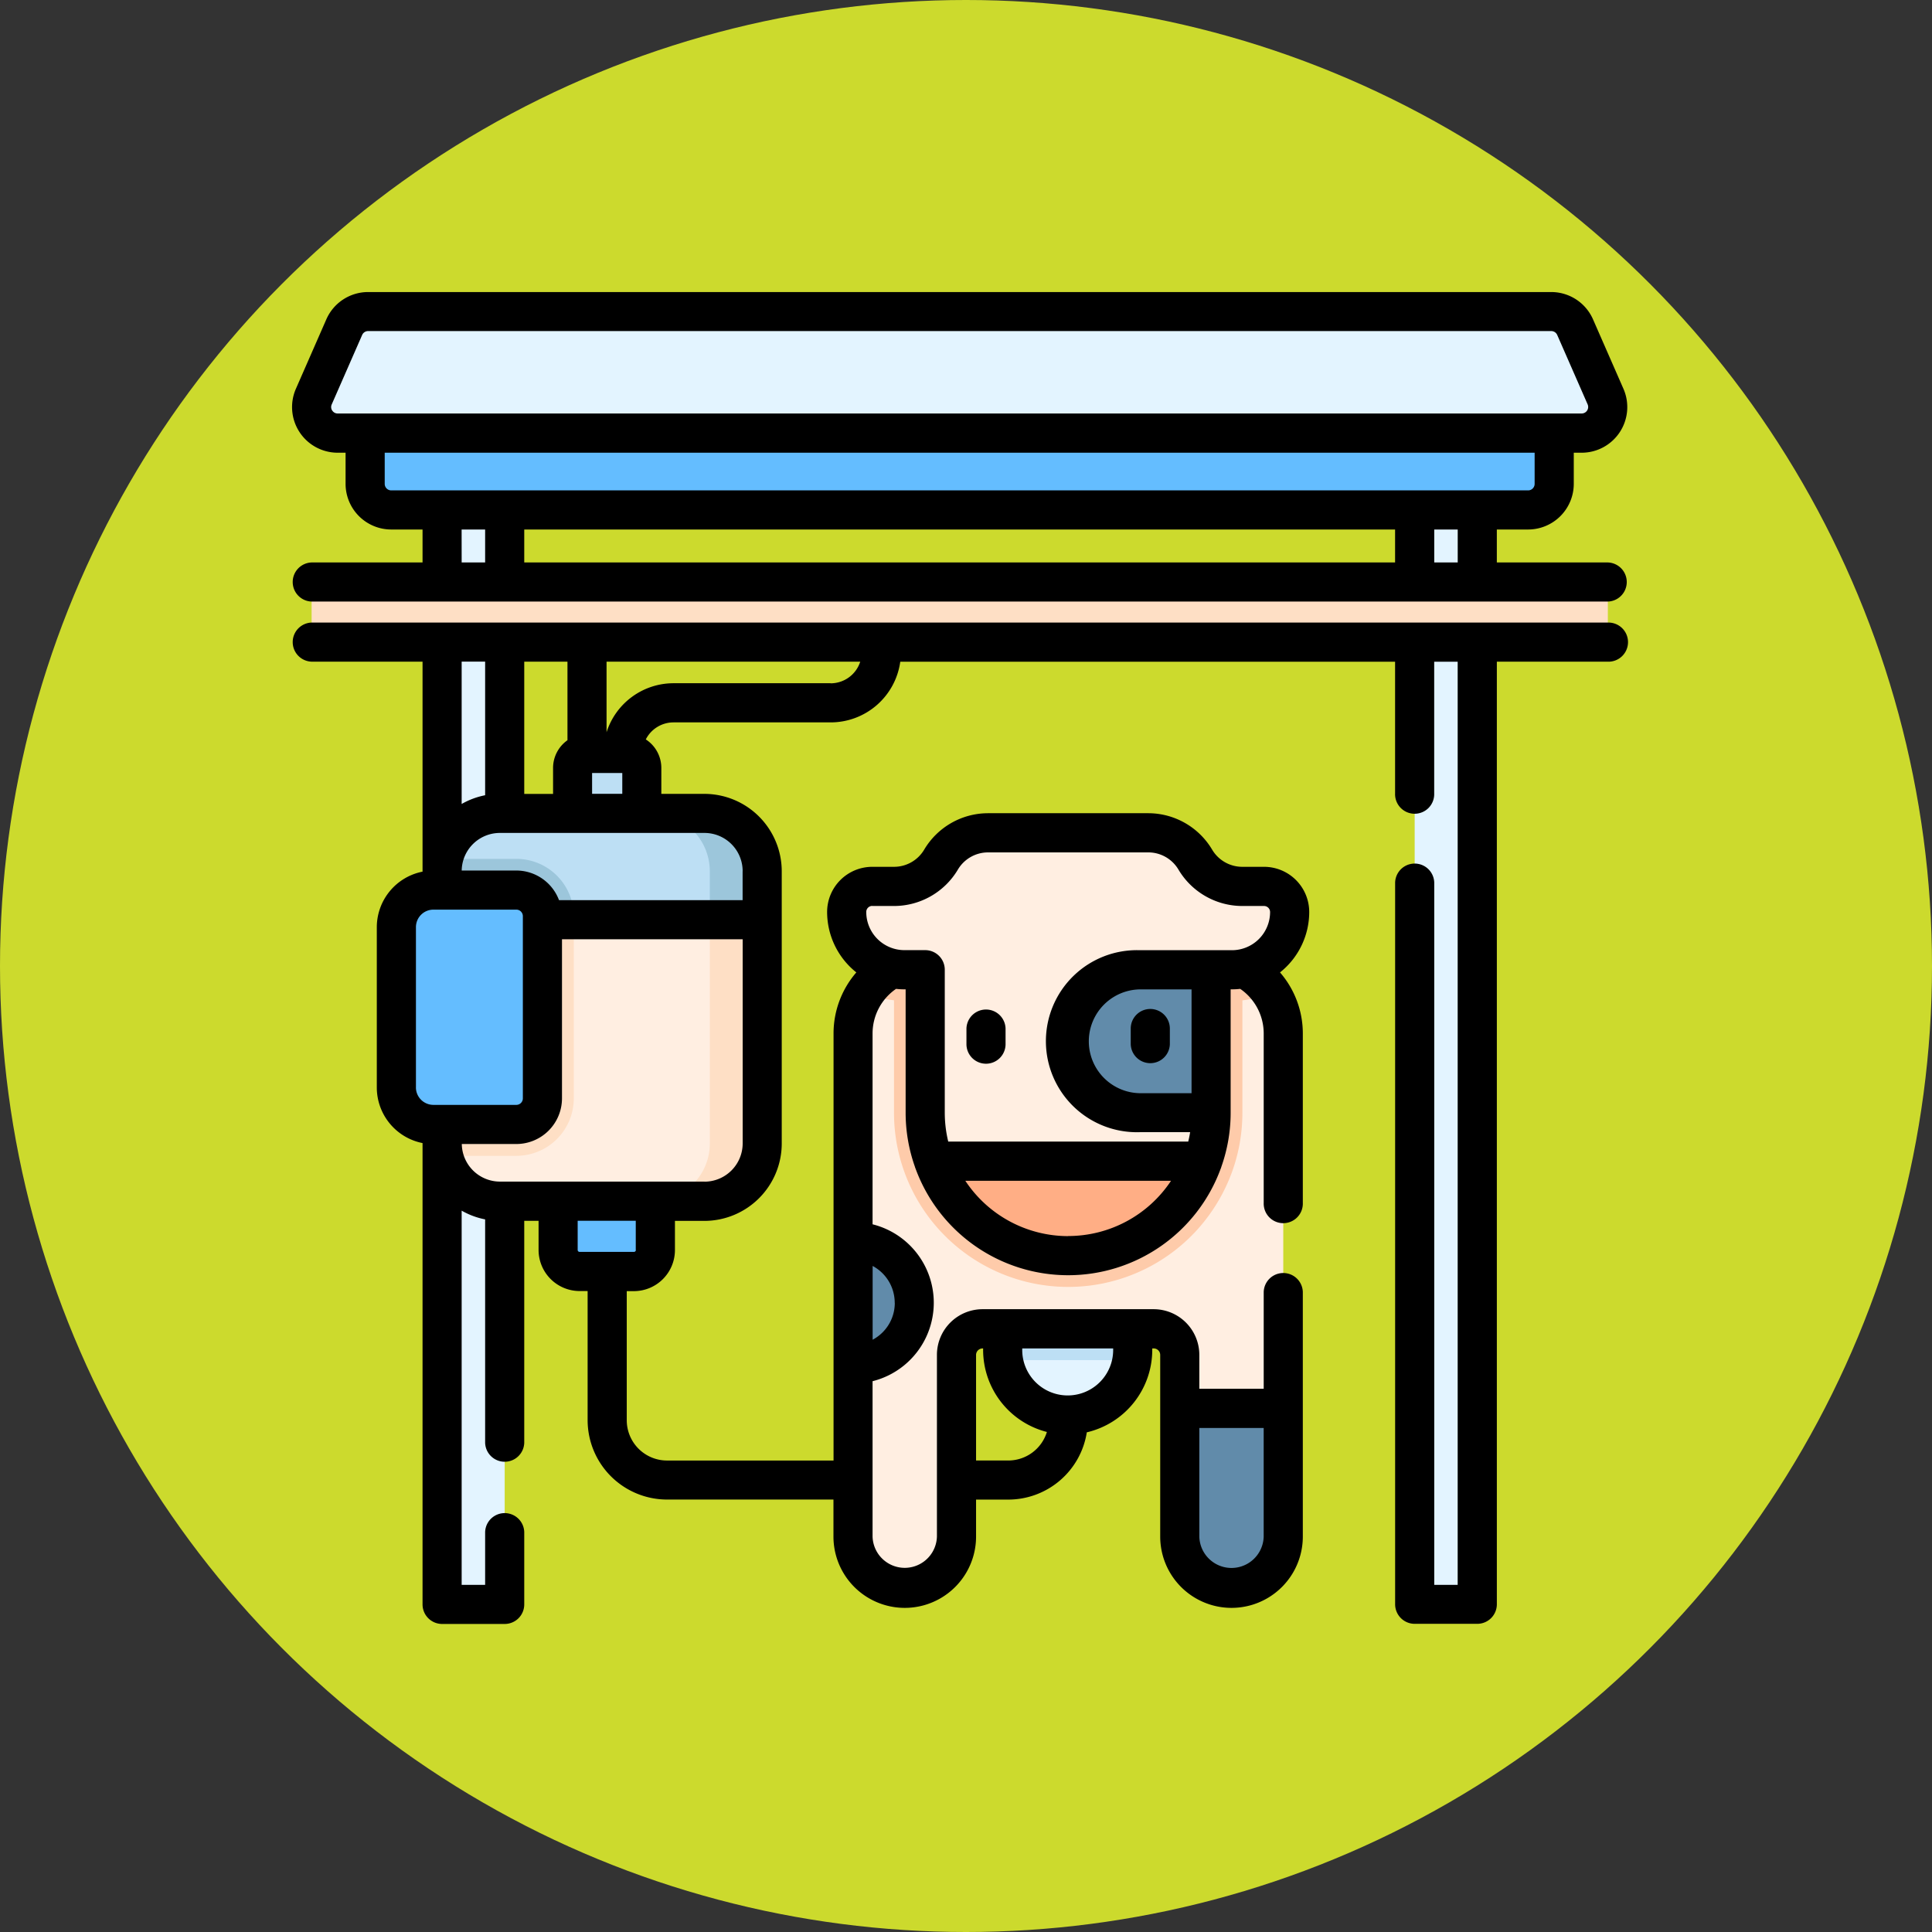 <svg xmlns="http://www.w3.org/2000/svg" width="86" height="86" viewBox="0 0 86 86">
  <rect x="0" y="0" width="86" height="86" fill="#333333" stroke="none"/>
  <g id="Grupo_1119422" data-name="Grupo 1119422" transform="translate(-304.051 -3201)">
    <circle id="Elipse_11758" data-name="Elipse 11758" cx="43" cy="43" r="43" transform="translate(304.051 3201)" fill="#ccda2d"/>
    <g id="Grupo_1119421" data-name="Grupo 1119421" transform="translate(317.051 3214)">
      <path id="Trazado_916710" data-name="Trazado 916710" d="M278.25,395.035v1.232a2.784,2.784,0,0,1-.036.454,2.894,2.894,0,0,1-5.717,0,2.781,2.781,0,0,1-.036-.454v-1.232Zm0,0" transform="translate(-240.831 -349.176)" fill="#e3f4ff"/>
      <path id="Trazado_916711" data-name="Trazado 916711" d="M278.25,395.035v1.232a2.784,2.784,0,0,1-.036.454H272.5a2.781,2.781,0,0,1-.036-.454v-1.232Zm0,0" transform="translate(-240.831 -349.176)" fill="#bddff4"/>
      <path id="Trazado_916712" data-name="Trazado 916712" d="M57.535,83.555h2.786V132.27H57.535Zm0,0" transform="translate(-50.856 -73.855)" fill="#e3f4ff"/>
      <path id="Trazado_916713" data-name="Trazado 916713" d="M430.465,83.555h2.786V132.27h-2.786Zm0,0" transform="translate(-380.493 -73.855)" fill="#e3f4ff"/>
      <path id="Trazado_916714" data-name="Trazado 916714" d="M234.25,259.329v22.4a2.3,2.3,0,0,1-4.608,0v-8.087a1.161,1.161,0,0,0-1.161-1.161h-7.615a1.161,1.161,0,0,0-1.161,1.161v8.087a2.3,2.3,0,0,1-4.608,0v-22.4a3.26,3.26,0,0,1,.561-1.832h0a3.263,3.263,0,0,1,2.709-1.438H230.98a3.269,3.269,0,0,1,3.27,3.27Zm0,0" transform="translate(-190.127 -226.333)" fill="#ffeee1"/>
      <path id="Trazado_916715" data-name="Trazado 916715" d="M237.965,257.493a3.9,3.9,0,0,1-1.257.37v5a7.709,7.709,0,0,1-.46,2.633,7.821,7.821,0,0,1-1.811,2.851A7.754,7.754,0,0,1,221.2,262.86v-5a3.935,3.935,0,0,1-1.258-.367,3.263,3.263,0,0,1,2.709-1.438h12.612A3.268,3.268,0,0,1,237.965,257.493Zm0,0" transform="translate(-194.405 -226.333)" fill="#fecbaa"/>
      <path id="Trazado_916716" data-name="Trazado 916716" d="M344.991,428.059v5.707a2.3,2.3,0,0,1-4.608,0v-5.707Zm0,0" transform="translate(-300.868 -378.366)" fill="#618baa"/>
      <path id="Trazado_916717" data-name="Trazado 916717" d="M217.822,366.787a2.726,2.726,0,0,1-2.728,2.728v-5.456A2.728,2.728,0,0,1,217.822,366.787Zm0,0" transform="translate(-190.124 -321.795)" fill="#618baa"/>
      <path id="Trazado_916718" data-name="Trazado 916718" d="M232.381,210.853a2.572,2.572,0,0,1-2.573,2.573h-.923v6.361a6.363,6.363,0,1,1-12.726,0v-6.361h-.923a2.572,2.572,0,0,1-2.573-2.573,1.139,1.139,0,0,1,1.139-1.139h.972a2.423,2.423,0,0,0,2.09-1.193,2.425,2.425,0,0,1,2.09-1.193h7.137a2.425,2.425,0,0,1,2.09,1.193,2.427,2.427,0,0,0,2.09,1.193h.972a1.138,1.138,0,0,1,1.139,1.139Zm0,0" transform="translate(-187.976 -183.26)" fill="#ffeee1"/>
      <path id="Trazado_916719" data-name="Trazado 916719" d="M300.767,266.21h3.181v-6.363h-3.181a3.181,3.181,0,0,0,0,6.363Zm0,0" transform="translate(-263.04 -229.682)" fill="#618baa"/>
      <path id="Trazado_916720" data-name="Trazado 916720" d="M257.989,333.25a6.365,6.365,0,0,1-11.973,0Zm0,0" transform="translate(-217.456 -294.563)" fill="#ffae85"/>
      <path id="Trazado_916721" data-name="Trazado 916721" d="M79.8,48.216H29.2a1.161,1.161,0,0,1-1.16-1.16V43.574H80.964v3.481A1.161,1.161,0,0,1,79.8,48.216Zm0,0" transform="translate(-24.781 -38.516)" fill="#64bdff"/>
      <path id="Trazado_916722" data-name="Trazado 916722" d="M64.034,12.91H8.662A1.161,1.161,0,0,1,7.6,11.284l1.354-3.09A1.16,1.16,0,0,1,10.016,7.5H62.68a1.16,1.16,0,0,1,1.063.695l1.354,3.09A1.161,1.161,0,0,1,64.034,12.91Zm0,0" transform="translate(-6.629 -6.629)" fill="#e3f4ff"/>
      <path id="Trazado_916723" data-name="Trazado 916723" d="M105.408,349.471h-2.416a.957.957,0,0,1-.957-.957v-2.471h4.329v2.471A.957.957,0,0,1,105.408,349.471Zm0,0" transform="translate(-90.19 -305.871)" fill="#64bdff"/>
      <path id="Trazado_916724" data-name="Trazado 916724" d="M110.664,179.613h-3.078v-2.026a.642.642,0,0,1,.641-.642h1.8a.642.642,0,0,1,.641.642Zm0,0" transform="translate(-95.096 -156.404)" fill="#bddff4"/>
      <path id="Trazado_916725" data-name="Trazado 916725" d="M71.788,202.5v12.114a2.574,2.574,0,0,1-2.574,2.574h-9.1a2.575,2.575,0,0,1-2.574-2.574V202.5a2.575,2.575,0,0,1,2.574-2.574h9.1A2.574,2.574,0,0,1,71.788,202.5Zm0,0" transform="translate(-50.859 -176.72)" fill="#bddff4"/>
      <path id="Trazado_916726" data-name="Trazado 916726" d="M63.4,219.894v8.111a2.557,2.557,0,0,1-2.554,2.554H57.6a2.556,2.556,0,0,1-.06-.553V217.893a2.546,2.546,0,0,1,.06-.553h3.244A2.557,2.557,0,0,1,63.4,219.894Zm0,0" transform="translate(-50.859 -192.109)" fill="#9cc6db"/>
      <path id="Trazado_916727" data-name="Trazado 916727" d="M142.922,202.5v12.115a2.574,2.574,0,0,1-2.573,2.573h-2.333a2.574,2.574,0,0,0,2.574-2.573V202.5a2.574,2.574,0,0,0-2.574-2.574h2.333A2.574,2.574,0,0,1,142.922,202.5Zm0,0" transform="translate(-121.994 -176.717)" fill="#9cc6db"/>
      <path id="Trazado_916728" data-name="Trazado 916728" d="M71.788,240.7v9.955a2.574,2.574,0,0,1-2.574,2.574h-9.1a2.573,2.573,0,0,1-2.514-2.021c-.009-.044-.019-.089-.025-.135s-.014-.088-.019-.134v0c0-.029-.006-.057-.007-.086s0-.041,0-.062c0-.044,0-.088,0-.132V240.7Zm0,0" transform="translate(-50.859 -212.757)" fill="#ffeee1"/>
      <g id="Grupo_1119420" data-name="Grupo 1119420" transform="translate(0.871 12.908)">
        <path id="Trazado_916729" data-name="Trazado 916729" d="M63.4,240.7v7.953a2.557,2.557,0,0,1-2.554,2.554H57.6c-.009-.044-.019-.089-.025-.135s-.014-.088-.019-.134v0c0-.029-.006-.057-.007-.086s0-.041,0-.062c0-.044,0-.088,0-.132V240.7Zm0,0" transform="translate(-51.73 -225.665)" fill="#fedfc5"/>
        <path id="Trazado_916730" data-name="Trazado 916730" d="M142.922,240.7v9.955a2.574,2.574,0,0,1-2.573,2.573h-2.333a2.574,2.574,0,0,0,2.574-2.573V240.7Zm0,0" transform="translate(-122.864 -225.665)" fill="#fedfc5"/>
        <path id="Trazado_916731" data-name="Trazado 916731" d="M7.5,111.191H65.2v2.675H7.5Zm0,0" transform="translate(-7.5 -111.191)" fill="#fedfc5"/>
      </g>
      <path id="Trazado_916732" data-name="Trazado 916732" d="M45.34,239.773H41.649A1.649,1.649,0,0,1,40,238.123v-7.134a1.649,1.649,0,0,1,1.649-1.649H45.34A1.161,1.161,0,0,1,46.5,230.5v8.111A1.161,1.161,0,0,1,45.34,239.773Zm0,0" transform="translate(-35.356 -202.716)" fill="#64bdff"/>
      <path id="Trazado_916733" data-name="Trazado 916733" d="M322.457,274.895a.87.87,0,0,0-.871.871v.7a.871.871,0,0,0,1.741,0v-.7A.871.871,0,0,0,322.457,274.895Zm0,0" transform="translate(-284.253 -242.982)"/>
      <path id="Trazado_916734" data-name="Trazado 916734" d="M259.457,277.332a.871.871,0,0,0,.871-.871v-.7a.871.871,0,0,0-1.741,0v.7A.871.871,0,0,0,259.457,277.332Zm0,0" transform="translate(-228.567 -242.982)"/>
      <path id="Trazado_916735" data-name="Trazado 916735" d="M.871,12.037a.871.871,0,0,0,0,1.741h57.7a.871.871,0,0,0,0-1.741H53.629V10.57h1.394a2.034,2.034,0,0,0,2.031-2.031V7.152h.351a2.031,2.031,0,0,0,1.86-2.846l-1.354-3.09A2.031,2.031,0,0,0,56.051,0H3.387A2.031,2.031,0,0,0,1.526,1.216L.172,4.305A2.031,2.031,0,0,0,2.032,7.152h.351V8.539A2.033,2.033,0,0,0,4.415,10.57H5.809v1.467Zm49.972,0V10.57h1.045v1.467ZM1.79,5.279A.283.283,0,0,1,1.767,5l1.354-3.09a.29.29,0,0,1,.266-.173H56.051a.29.29,0,0,1,.266.173L57.671,5a.29.29,0,0,1-.266.406H2.032a.282.282,0,0,1-.243-.132Zm2.335,3.26V7.152H55.312V8.539a.29.29,0,0,1-.29.29H4.415A.29.29,0,0,1,4.125,8.539ZM49.1,10.57v1.467H10.336V10.57Zm-41.552,0H8.595v1.467H7.55Zm0,0"/>
      <path id="Trazado_916736" data-name="Trazado 916736" d="M58.567,126.73H.871a.871.871,0,0,0,0,1.741H5.809v9.347a2.524,2.524,0,0,0-2.036,2.473v7.134A2.524,2.524,0,0,0,5.809,149.9v20.535a.871.871,0,0,0,.871.871H9.465a.87.87,0,0,0,.871-.871v-3.222a.871.871,0,0,0-1.741,0v2.352H7.55V152.908a3.412,3.412,0,0,0,1.045.389v9.947a.871.871,0,0,0,1.741,0V153.36h.638v1.3a1.83,1.83,0,0,0,1.827,1.827h.356v5.747a3.538,3.538,0,0,0,3.534,3.534H24.1v1.648a3.174,3.174,0,0,0,6.348,0V165.77h1.436a3.54,3.54,0,0,0,3.493-2.994,3.771,3.771,0,0,0,2.914-3.667v-.068h.064a.291.291,0,0,1,.29.29V161.7s0,0,0,.008,0,.005,0,.008v5.7a3.174,3.174,0,0,0,6.348,0v-5.7s0-.006,0-.01,0-.007,0-.01v-5.17a.871.871,0,0,0-1.741,0v4.31H40.386v-1.509a2.034,2.034,0,0,0-2.032-2.032H30.738a2.034,2.034,0,0,0-2.032,2.032v8.086a1.433,1.433,0,0,1-2.865,0V160.5a3.6,3.6,0,0,0,0-6.984v-8.5a2.411,2.411,0,0,1,1.045-1.98,3.4,3.4,0,0,0,.374.021h.053v5.492a7.2,7.2,0,0,0,.409,2.393.934.934,0,0,0,.039.112,7.233,7.233,0,0,0,13.571,0,.8.8,0,0,0,.039-.112,7.191,7.191,0,0,0,.409-2.393v-5.492h.053a3.4,3.4,0,0,0,.374-.021,2.41,2.41,0,0,1,1.045,1.98v7.549a.871.871,0,1,0,1.741,0v-7.549a4.151,4.151,0,0,0-1.015-2.713,3.436,3.436,0,0,0,1.3-2.69,2.012,2.012,0,0,0-2.01-2.01h-.972a1.561,1.561,0,0,1-1.34-.765,3.312,3.312,0,0,0-2.839-1.621H30.978a3.311,3.311,0,0,0-2.839,1.621,1.561,1.561,0,0,1-1.34.765h-.972a2.012,2.012,0,0,0-2.009,2.01,3.439,3.439,0,0,0,1.3,2.69,4.153,4.153,0,0,0-1.014,2.713v9.258s0,.007,0,.01,0,.007,0,.01v5.436s0,.007,0,.01,0,.007,0,.01v4.281H16.691a1.794,1.794,0,0,1-1.792-1.793v-5.747h.318a1.83,1.83,0,0,0,1.827-1.827v-1.3h1.31a3.448,3.448,0,0,0,3.444-3.445V137.8a3.448,3.448,0,0,0-3.444-3.444H16.438V133.2a1.511,1.511,0,0,0-.691-1.268,1.384,1.384,0,0,1,1.233-.758h6.994a3.13,3.13,0,0,0,3.1-2.7H49.1v5.866a.871.871,0,1,0,1.741,0v-5.866h1.045v41.091H50.843V138.3a.871.871,0,0,0-1.741,0v32.129a.871.871,0,0,0,.871.871h2.786a.871.871,0,0,0,.871-.871V128.472h4.938a.871.871,0,1,0,0-1.741ZM43.251,162.582v4.836a1.433,1.433,0,0,1-2.865,0v-4.836Zm-6.7-3.472a2.024,2.024,0,1,1-4.048,0v-.068h4.048Zm-5.81-.068h.021v.068a3.772,3.772,0,0,0,2.839,3.65,1.8,1.8,0,0,1-1.714,1.27H30.448v-4.7A.29.29,0,0,1,30.738,159.042Zm3.808-5a5.491,5.491,0,0,1-4.578-2.462h9.155A5.491,5.491,0,0,1,34.546,154.038Zm3.181-6.362a2.311,2.311,0,0,1,0-4.621h2.31v4.621Zm-11.9-8.333H26.8a3.31,3.31,0,0,0,2.839-1.621,1.562,1.562,0,0,1,1.34-.765h7.138a1.561,1.561,0,0,1,1.34.765,3.31,3.31,0,0,0,2.839,1.621h.972a.269.269,0,0,1,.268.268,1.7,1.7,0,0,1-1.7,1.7h-4.1a4.052,4.052,0,1,0,0,8.1h2.241c-.022.141-.051.28-.084.418H29.209a5.484,5.484,0,0,1-.154-1.288v-6.362a.871.871,0,0,0-.871-.871H27.26a1.7,1.7,0,0,1-1.7-1.7A.269.269,0,0,1,25.827,139.343Zm1,17.666a1.849,1.849,0,0,1-.543,1.313,1.88,1.88,0,0,1-.443.328V155.37A1.858,1.858,0,0,1,26.827,157.01ZM12.26,131.968a1.509,1.509,0,0,0-.641,1.234v1.156H10.336v-5.886H12.26Zm-3.665-3.5v5.949a3.424,3.424,0,0,0-1.045.389v-6.338Zm-3.08,18.954v-7.134a.779.779,0,0,1,.779-.779H9.984a.29.29,0,0,1,.29.29v8.111a.29.29,0,0,1-.29.29H6.293A.779.779,0,0,1,5.514,147.426Zm9.79,7.236a.086.086,0,0,1-.086.086H12.8a.086.086,0,0,1-.086-.086v-1.3H15.3v1.3Zm3.051-3.043h-9.1a1.7,1.7,0,0,1-1.7-1.673H9.984a2.034,2.034,0,0,0,2.032-2.032v-7.082h8.043v9.084A1.705,1.705,0,0,1,18.355,151.619Zm1.7-13.817v1.289H11.884a2.034,2.034,0,0,0-1.9-1.319H7.552a1.7,1.7,0,0,1,1.7-1.673h9.1A1.7,1.7,0,0,1,20.058,137.8Zm-6.7-3.444v-.926H14.7v.926Zm10.614-4.923H16.98A3.131,3.131,0,0,0,14,131.613v-3.141H25.292A1.386,1.386,0,0,1,23.974,129.435Zm0,0" transform="translate(0 -112.018)"/>
    </g>
  </g>
</svg>
